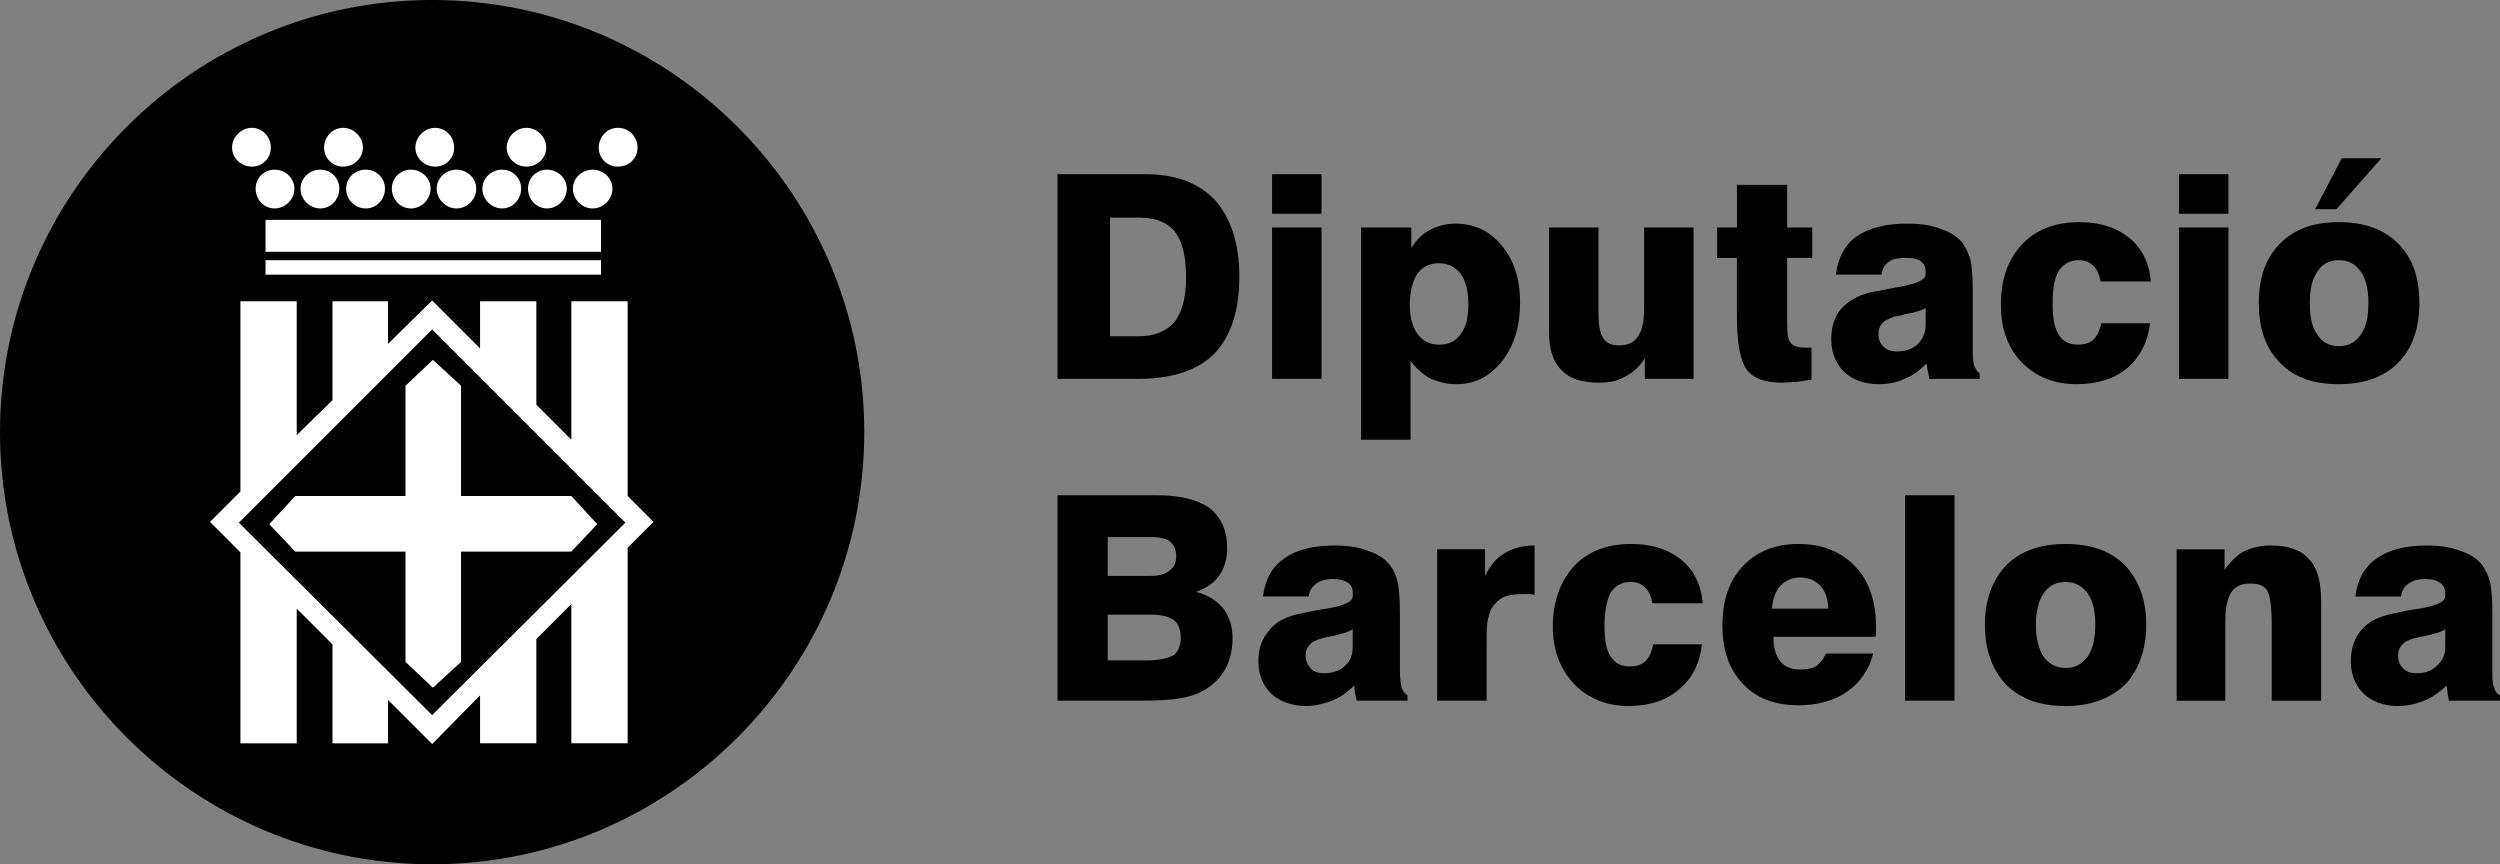 <?xml version="1.0" encoding="UTF-8"?><svg xmlns="http://www.w3.org/2000/svg" viewBox="0 0 1613.57 557.82"><rect x="0" y="0" width="1613.57" height="557.82" fill="#808080" stroke="none"/><defs><style>.d{fill:#fff;}.d,.e{fill-rule:evenodd;}</style></defs><g id="a"/><g id="b"><g id="c"><g><g><path class="e" d="M278.91,0c153.69,0,278.9,125.22,278.9,278.91s-125.21,278.9-278.9,278.9S0,432.61,0,278.91,125.22,0,278.91,0Z"/><path class="d" d="M162.54,82.5c6.87,0,12.27,5.89,12.27,12.76s-5.4,12.28-12.27,12.28-12.76-5.41-12.76-12.28c-.01-6.87,5.89-12.76,12.76-12.76Zm8.83,85.43h216.54v9.33H171.37v-9.33Zm0-26.02h216.54v20.62H171.37v-20.62Zm211.16-32.41c6.87,0,12.76,5.41,12.76,12.28s-5.89,12.76-12.76,12.76-12.78-5.89-12.78-12.76,5.89-12.28,12.78-12.28Zm-29.47,0c6.87,0,12.76,5.41,12.76,12.28s-5.89,12.76-12.76,12.76-12.28-5.89-12.28-12.76,5.41-12.28,12.28-12.28Zm-28.97,0c6.87,0,12.28,5.41,12.28,12.28s-5.41,12.76-12.28,12.76-12.76-5.89-12.76-12.76c-.01-6.89,5.89-12.28,12.76-12.28Zm-29.47,0c6.87,0,12.76,5.41,12.76,12.28s-5.89,12.76-12.76,12.76-12.76-5.89-12.76-12.76,5.89-12.28,12.76-12.28h0Zm-29.45,0c6.87,0,12.76,5.41,12.76,12.28s-5.9,12.76-12.76,12.76-12.28-5.89-12.28-12.76,5.4-12.28,12.28-12.28Zm-28.97,0c6.87,0,12.28,5.41,12.28,12.28s-5.41,12.76-12.28,12.76c-7,.05-12.71-5.58-12.76-12.58,0-.06,0-.12,0-.18-.01-6.89,5.4-12.28,12.76-12.28Zm-29.47,0c6.87,0,12.28,5.41,12.28,12.28s-5.41,12.76-12.28,12.76-12.76-5.89-12.76-12.76c-.01-6.89,5.89-12.28,12.76-12.28Zm-29.47,0c6.87,0,12.76,5.41,12.76,12.28s-5.89,12.76-12.76,12.76-12.27-5.89-12.27-12.76,5.4-12.28,12.27-12.28Zm221.47-27c7.37,0,12.76,5.89,12.76,12.76s-5.41,12.28-12.76,12.28c-6.71,.06-12.2-5.32-12.27-12.03,0-.08,0-.17,0-.25-.01-6.87,5.38-12.76,12.27-12.76Zm-58.92,0c6.87,0,12.76,5.89,12.76,12.76s-5.89,12.28-12.76,12.28-12.76-5.41-12.76-12.28c.11-7,5.76-12.65,12.76-12.76Zm-58.93,0c6.87,0,12.27,5.89,12.27,12.76s-5.41,12.28-12.27,12.28-12.78-5.41-12.78-12.28,5.9-12.76,12.78-12.76Zm-59.41,0c6.87,0,12.76,5.89,12.76,12.76s-5.9,12.28-12.76,12.28c-6.72,.06-12.22-5.33-12.28-12.05,0-.08,0-.16,0-.23,0-6.87,5.41-12.76,12.28-12.76Zm-85.94,254.35l19.65-19.64v-122.76h36.34v86.42l23.07-22.58v-63.84h35.85v27.5l28.48-27.99,30.93,30.93v-30.44h36.34v66.78l22.58,22.58v-89.36h36.34v125.7l16.69,16.69-16.69,16.69v126.21h-36.34v-89.87l-22.58,22.58v67.29h-36.34v-30.93l-30.93,31.43-28.48-28.48v27.99h-35.85v-63.84l-23.07-23.07v86.91h-36.34v-123.25l-19.65-19.65h0Z"/><path class="e" d="M154.18,337.34l124.73-124.73,124.73,124.73-124.73,124.22-124.73-124.22h0Zm36.34,18.66l-16.71-17.68,16.71-18.17h71.2v-71.2l17.68-16.69,18.17,16.69v71.2h71.2l16.69,18.17-16.69,17.68h-71.2v71.2l-18.17,16.69-17.68-16.69v-71.2h-71.2Z"/></g><path class="e" d="M716.44,217.03h18.65c10.31,0,18.16-3.44,23.07-9.34,4.9-6.38,7.37-15.71,7.37-28.96s-2.45-23.07-7.37-29.47c-4.92-5.89-12.76-8.83-23.07-8.83h-18.65v76.6h0Zm-33.89,27.5V112.44h56.47c19.65,0,34.37,5.41,45.17,16.69,10.31,11.79,15.71,27.99,15.71,49.6s-5.4,38.3-16.2,49.6c-10.8,10.8-27.5,16.21-49.1,16.21h-52.05Zm138.48-106.56v-25.54h31.92v25.54h-31.92Zm0,106.55v-97.71h31.92v97.71h-31.92Zm57.44,39.29V146.81h32.41v13.26c3.44-5.41,7.37-9.34,12.28-11.79,5-2.62,10.56-3.97,16.2-3.93,12.28,0,22.59,4.9,29.96,14.24,7.85,9.34,11.78,21.61,11.78,36.83s-3.93,27.99-11.78,37.81c-7.86,9.82-17.18,14.73-29.47,14.73-6.38,0-11.79-1.48-17.18-3.93-4.87-2.82-9.06-6.68-12.27-11.3v51.07h-31.93Zm69.25-86.91c0-8.83-1.48-15.21-4.92-20.13-3.44-4.42-7.85-6.87-14.24-6.87-5.9,0-10.8,2.45-13.76,6.87-2.94,4.42-4.9,11.3-4.9,20.13,0,8.35,1.97,14.73,5.41,19.16,3.44,4.42,7.86,6.38,13.75,6.38s10.31-1.96,13.75-6.87c3.44-4.42,4.92-10.82,4.92-18.66h0Zm145.34-50.09v97.71h-31.43v-13.26c-3.44,5.41-7.85,9.34-12.76,11.79-4.9,2.94-10.31,3.93-16.69,3.93-10.8,0-19.16-2.45-24.55-8.34-5.41-5.41-7.86-13.76-7.86-24.56v-67.27h31.92v54.99c0,7.86,.99,13.26,2.96,16.2,1.96,3.44,5.41,4.92,10.31,4.92,5.89,0,9.82-1.96,12.27-5.89,2.45-3.44,3.93-9.34,3.93-17.68v-52.54h31.91Zm15.23,19.64v-19.64h12.78v-27.5h32.4v27.5h16.21v19.64h-16.21v42.23c0,6.39,.51,10.8,2.45,12.76,1.47,1.97,4.92,2.96,9.33,2.96h3.94v20.62c-2.97,.49-6.38,.99-9.83,1.48-2.94,0-6.38,.49-9.33,.49-10.82,0-18.68-2.94-22.61-8.34-3.93-5.41-6.38-16.71-6.38-34.37v-37.82h-12.75Zm134.54,32.4c-2.45,1.48-6.86,2.96-13.24,3.93-2.94,.99-4.92,1.48-6.86,1.48-3.45,1.47-6.38,2.45-7.87,4.41-1.47,1.48-2.45,3.93-2.45,6.87-.13,3.16,1.13,6.21,3.45,8.35,1.97,1.96,4.92,2.94,8.37,2.94,5.4,0,9.81-1.47,13.24-4.42,3.45-3.44,5.4-7.35,5.4-12.76v-10.8h-.03Zm34.89,45.67h-32.42c-.48-1.48-.48-2.96-.99-4.92-.48-1.47-.48-3.44-.96-4.9-4.44,4.41-8.85,7.86-14.27,9.82-4.89,2.45-10.31,3.44-16.69,3.44-9.33,0-16.69-2.96-22.09-7.86-5.4-5.41-8.34-12.28-8.34-21.11,0-7.86,1.95-14.73,6.38-19.65,4.41-4.9,10.79-8.83,19.64-10.8,4.92-.99,10.79-1.96,18.16-3.44,10.82-1.97,16.69-4.42,16.69-7.86v-2.45c0-2.96-1.47-4.92-3.42-6.39-1.97-1.47-5.42-1.96-9.35-1.96-4.41,0-8.34,.49-10.79,2.45-2.94,1.96-4.44,4.9-4.92,8.35h-29.45c1.47-11.3,5.9-19.16,13.24-24.55,7.85-5.41,18.66-8.35,32.42-8.35,8.85,0,16.19,.99,22.09,3.44,5.9,1.96,10.79,4.9,14.24,9.33,1.97,2.96,3.93,6.87,4.92,10.8,.99,4.42,1.47,11.3,1.47,20.62v36.83c0,4.42,0,7.85,.99,10.8,.99,2.45,1.97,3.93,3.45,4.9v3.46h.01Zm109.98-35.85c-1.47,12.28-6.38,21.61-14.75,28.97-8.34,6.87-19.16,10.31-32.9,10.31-14.72,0-26.02-4.92-35.34-14.24-8.85-9.33-13.27-21.61-13.27-36.83,0-16.69,4.44-29.45,13.76-39.27,8.85-9.34,21.13-14.24,36.83-14.24,13.24,0,24.06,3.44,32.4,10.31,7.85,6.39,12.76,15.71,13.76,27.99h-32.4c-.99-4.9-2.45-8.35-4.92-10.31-2.45-2.45-5.4-3.44-9.33-3.44-5.42,0-9.83,2.45-12.76,6.87-2.97,4.9-3.96,11.78-3.96,21.11,0,8.83,.99,15.71,3.96,20.13,2.45,4.42,6.86,6.38,12.26,6.38,4.44,0,7.85-.99,10.31-3.44,2.45-2.45,3.93-5.89,4.92-10.31h31.43Zm18.65-70.7v-25.54h31.92v25.54h-31.92Zm0,106.55v-97.71h31.92v97.71h-31.92Zm84.47-49.1c0,9.33,1.47,16.21,4.89,20.62,2.97,4.92,7.85,7.37,13.76,7.37,6.38,0,10.79-2.45,14.24-7.37,3.45-4.9,4.92-11.3,4.92-20.62,0-8.35-1.47-15.23-4.92-20.13s-7.85-7.37-14.24-7.37c-5.9,0-10.79,2.45-13.76,7.37-3.42,4.9-4.89,11.3-4.89,20.13Zm-32.9,0c0-16.2,4.41-28.97,13.76-38.3,9.33-9.33,21.58-13.75,37.79-13.75s28.97,4.42,38.3,13.75,13.76,22.1,13.76,38.3-4.44,29.45-13.76,38.79c-9.33,9.33-22.09,13.75-38.3,13.75s-28.97-4.42-37.79-13.75c-9.35-9.33-13.76-22.1-13.76-38.79Zm79.06-93.29l-28.97,32.9h-13.76l17.2-32.9h25.54ZM714.95,371.71h27.02c5.9,0,10.31-.99,12.78-3.45,2.94-1.95,4.41-4.9,4.41-9.33,0-3.93-1.48-7.37-3.93-9.33-2.45-1.97-6.38-2.96-11.78-2.96h-28.48v25.06h-.01Zm0,54.51h25.54c7.86,0,13.76-1.48,17.18-3.45,2.96-2.45,4.42-6.38,4.42-11.3s-1.47-8.85-4.42-11.28c-2.94-1.96-7.85-3.45-13.75-3.45h-28.97v29.48h0Zm-32.4,26.02v-132.58h64.32c15.23,0,26.52,2.94,33.88,8.35,7.37,5.9,11.3,14.24,11.3,26.02,0,6.87-1.96,12.76-4.9,17.18-3.44,4.92-8.35,8.35-15.23,10.8,7.86,1.96,13.75,5.9,17.68,10.8,3.93,5.41,5.9,11.3,5.9,19.16,0,7.37-1.48,14.25-4.9,20.14-3.32,5.86-8.27,10.64-14.24,13.75-3.93,2.45-9.33,3.93-15.23,4.92-5.41,.97-14.73,1.47-27.02,1.47h-51.55Zm190.53-46.17c-2.45,1.96-6.87,2.94-12.76,4.42-2.32,.33-4.62,.82-6.87,1.47-3.93,.99-6.87,2.45-8.35,4.42-1.6,1.74-2.47,4.02-2.45,6.38,0,3.93,1.48,6.38,3.44,8.85,1.96,1.96,4.92,2.94,8.35,2.94,5.4,0,10.31-1.47,13.75-4.9,3.44-2.96,4.9-6.87,4.9-12.27v-11.31h0Zm35.36,46.16h-32.9c0-1.47-.49-2.94-.99-4.92,0-1.47-.49-3.44-.49-4.9-4.42,4.42-9.33,7.85-14.24,9.82-5.4,1.96-10.8,3.45-16.69,3.45-9.33,0-17.18-2.96-22.59-7.86-5.41-5.4-8.35-12.27-8.35-21.11,0-8.35,2.45-14.73,6.87-19.64,3.93-5.41,10.31-8.85,19.16-10.8,4.92-.99,10.8-2.45,18.17-3.45,11.3-1.96,16.69-4.42,16.69-7.85v-2.45c0-2.96-.99-4.92-2.94-6.38-2.45-1.47-5.41-2.45-9.82-2.45s-7.85,.99-10.8,2.96c-2.45,1.96-4.42,4.42-4.9,8.35h-29.47c1.48-11.3,5.9-19.16,13.76-24.56,7.35-5.4,18.16-8.35,32.41-8.35,8.35,0,15.71,.99,21.61,3.45,6.39,1.96,10.8,4.9,14.24,9.33,2.45,2.96,3.93,6.87,4.9,10.8,.99,4.42,1.48,11.3,1.48,20.63v36.82c0,4.42,.49,7.85,.99,10.31,.62,2.21,2.02,4.13,3.93,5.41v3.4h-.01Zm19.14,0v-97.71h30.93v17.18c3.44-6.87,7.37-11.78,12.78-14.73,4.9-2.96,11.3-4.92,19.16-4.92v31.92c-1.48-.49-2.45-.49-3.93-.49h-3.93c-4.92,0-8.85,.49-12.28,1.97-3.01,1.61-5.54,3.98-7.37,6.86-1.47,1.96-1.96,4.92-2.94,8.85-.49,3.45-.49,9.83-.49,18.17v32.89h-31.92Zm170.89-36.33c-1.48,12.76-6.38,22.1-14.73,28.96-8.35,7.37-19.16,10.82-32.9,10.82s-26.02-4.92-34.86-14.25c-8.83-9.33-13.75-21.59-13.75-36.82,0-16.69,4.92-29.47,13.75-39.29,8.85-9.34,21.11-14.24,36.82-14.24,13.26,0,24.06,3.44,32.41,10.31,7.85,6.38,12.76,15.72,13.75,27.99h-32.41c-.99-4.92-2.45-8.35-4.92-10.31-2.45-2.45-5.4-3.45-9.33-3.45-5.41,0-9.83,2.45-12.78,6.87-2.45,4.9-3.93,11.78-3.93,21.11,0,8.85,.99,15.72,3.93,20.14,2.94,4.41,6.87,6.38,12.28,6.38,4.42,0,7.85-.99,10.31-3.45s3.93-5.89,4.92-10.8h31.44v.03h0Zm45.17-23.07h36.33c0-6.38-1.95-11.28-4.92-14.73-3.42-3.44-7.85-5.4-13.24-5.4s-9.33,1.96-12.76,5.4c-2.96,3.45-4.93,8.35-5.41,14.73Zm34.86,28.96h30.45c-2.33,9.97-8.28,18.72-16.69,24.56-8.37,5.89-19.16,8.85-31.44,8.85-15.21,0-27.02-4.42-35.85-13.76-8.85-9.33-13.26-21.59-13.26-37.81s4.41-28.96,13.26-38.3c8.83-9.34,20.62-14.24,35.85-14.24s27.51,4.9,36.83,14.73c8.85,9.33,13.24,22.58,13.24,39.77v3.44c0,.49-.48,1.48-.48,1.97h-65.81c0,6.86,1.47,12.27,4.42,15.71,2.94,3.93,7.37,5.41,12.76,5.41,4.41,0,7.85-.49,10.79-2.45,2.62-2.07,4.66-4.78,5.91-7.87h0Zm51.07,30.45v-132.58h31.92v132.58h-31.92Zm84.45-49.1c0,9.34,1.97,16.21,4.92,20.63,3.45,4.9,8.34,7.35,14.24,7.35s10.79-2.45,14.24-7.35c3.45-4.92,4.92-11.79,4.92-20.63s-1.47-15.21-4.92-20.13-8.34-7.37-14.24-7.37c-6.38,0-10.79,2.45-14.24,7.37-2.93,4.41-4.92,11.28-4.92,20.13Zm-32.9,0c0-16.2,4.92-28.96,13.76-38.3,9.33-9.33,22.09-13.75,38.3-13.75s28.97,4.42,38.3,13.75c8.85,9.34,13.76,22.1,13.76,38.3s-4.92,29.45-13.76,38.79c-9.33,8.85-22.09,13.76-38.3,13.76s-28.97-4.42-38.3-13.76c-8.85-9.34-13.76-22.09-13.76-38.79Zm123.74,49.1v-97.71h30.93v13.26c3.45-4.92,7.87-9.34,12.28-11.79,5.51-2.67,11.56-4.01,17.68-3.93,11.3,0,19.64,2.96,24.55,8.85,5.4,5.41,7.85,14.73,7.85,27.99v63.34h-31.92v-49.1c0-11.28-.99-18.65-2.94-22.09-1.97-2.96-5.4-4.42-10.79-4.42s-9.35,1.47-12.28,5.4c-2.45,3.93-3.93,9.83-3.93,18.17v52.05h-31.43Zm173.35-46.16c-2.45,1.96-6.86,2.94-13.24,4.42-2.32,.39-4.61,.87-6.89,1.47-3.45,.99-6.38,2.45-7.85,4.42-1.59,1.74-2.47,4.02-2.45,6.38,0,3.93,.99,6.38,3.45,8.85,1.95,1.96,4.92,2.94,8.34,2.94,5.42,0,9.83-1.47,13.27-4.9,3.42-2.96,5.4-6.87,5.4-12.27v-11.31h-.03Zm35.36,46.16h-32.9c-.51-1.47-.51-2.94-.99-4.92,0-1.47-.48-3.44-.48-4.9-4.92,4.42-9.35,7.85-14.75,9.82-5.29,2.23-10.96,3.4-16.69,3.45-9.33,0-16.69-2.96-22.09-7.86-5.42-5.4-8.37-12.27-8.37-21.11,0-8.35,2.45-14.73,6.38-19.64,4.44-5.41,10.82-8.85,19.66-10.8,4.89-.99,10.79-2.45,18.16-3.45,11.3-1.96,16.69-4.42,16.69-7.85v-2.45c0-2.96-.99-4.92-3.45-6.38-1.95-1.47-4.92-2.45-9.33-2.45s-8.37,.99-10.82,2.96c-2.94,1.96-4.41,4.42-4.89,8.35h-29.48c1.49-11.3,5.9-19.16,13.76-24.56,7.37-5.4,18.18-8.35,31.92-8.35,8.85,0,16.21,.99,22.11,3.45,5.88,1.96,10.79,4.9,14.24,9.33,1.95,2.96,3.93,6.87,4.92,10.8,.96,4.42,1.47,11.3,1.47,20.63v36.82c0,4.42,0,7.85,.99,10.31,.96,2.96,1.95,4.42,3.93,5.41v3.4Z"/></g></g></g></svg>